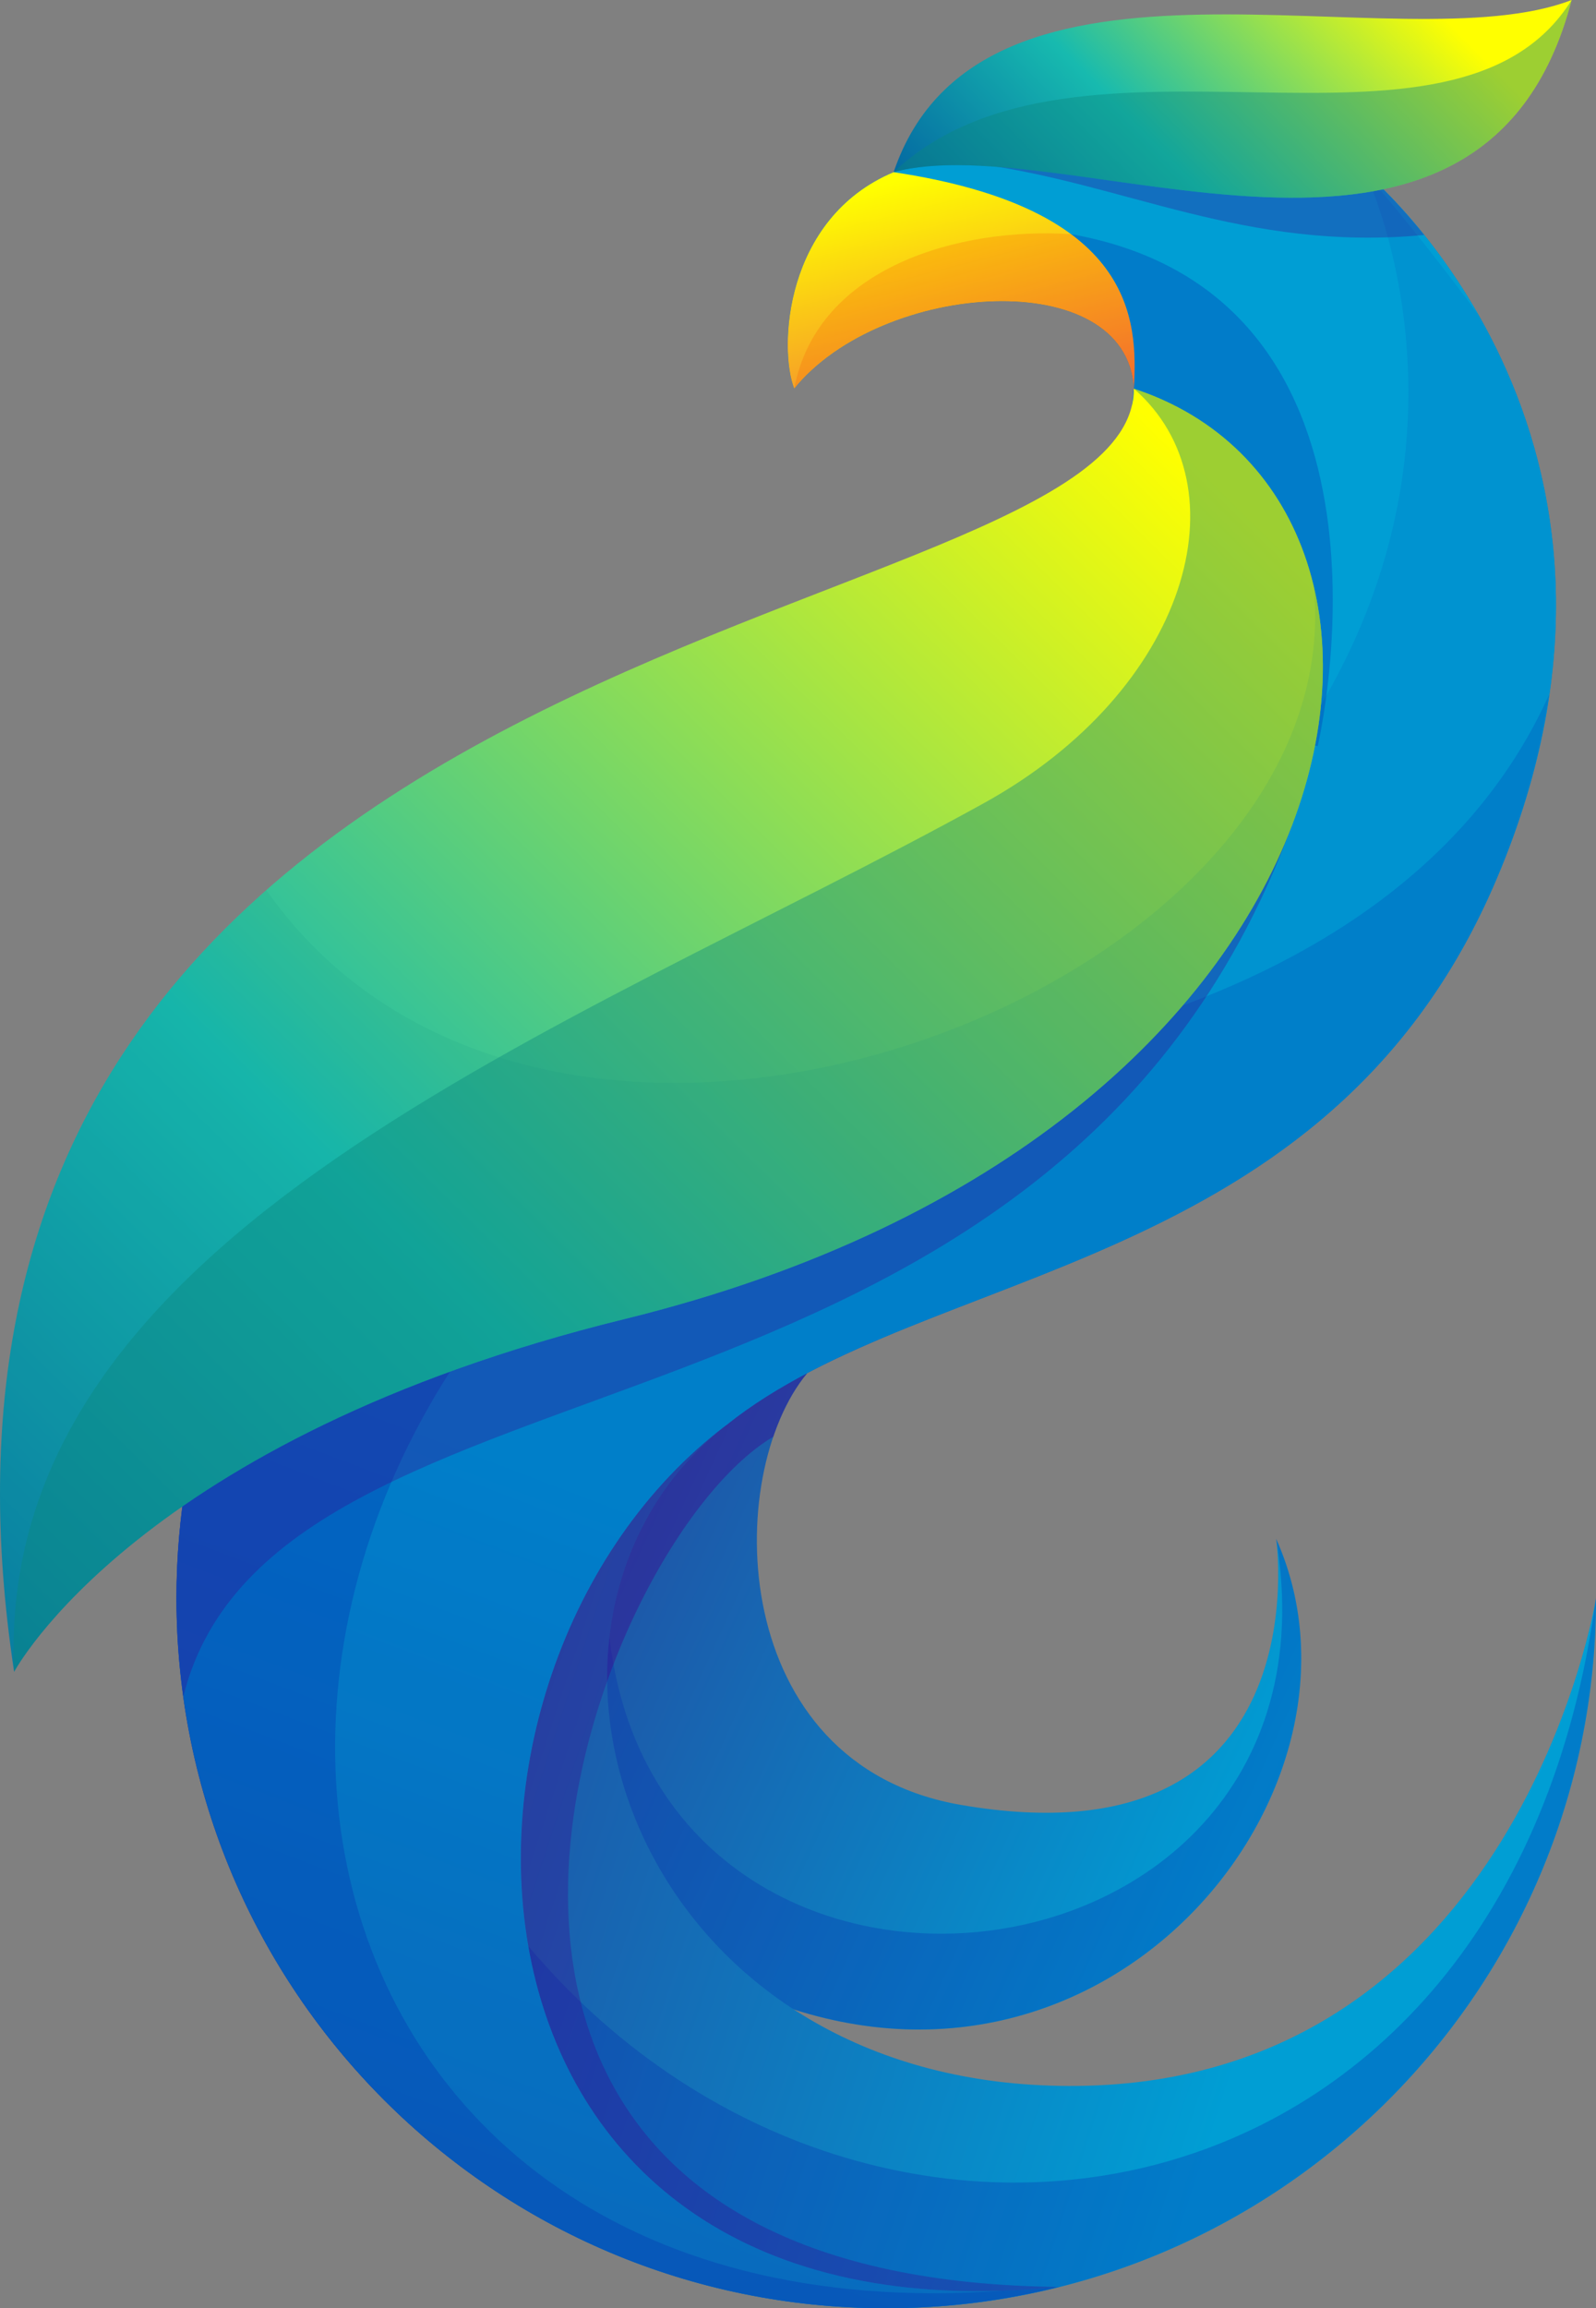 <?xml version="1.0" encoding="UTF-8"?>
<svg xmlns="http://www.w3.org/2000/svg" xmlns:xlink="http://www.w3.org/1999/xlink" viewBox="0 0 269.13 389.1">
  <rect x="0" y="0" width="269.13" height="389.1" fill="#808080" stroke="none"/>
  <defs>
    <style>
      .cls-1 {
        fill: url(#linear-gradient-2);
      }

      .cls-2, .cls-3, .cls-4, .cls-5, .cls-6, .cls-7, .cls-8, .cls-9, .cls-10 {
        mix-blend-mode: multiply;
      }

      .cls-2, .cls-5 {
        opacity: .4;
      }

      .cls-2, .cls-6 {
        fill: #0c877e;
      }

      .cls-11 {
        fill: url(#linear-gradient-6);
      }

      .cls-3, .cls-4, .cls-7 {
        opacity: .3;
      }

      .cls-3, .cls-12 {
        fill: none;
      }

      .cls-4, .cls-5, .cls-13 {
        fill: #3f038c;
      }

      .cls-6, .cls-10 {
        opacity: .1;
      }

      .cls-7, .cls-8, .cls-14, .cls-10 {
        fill: #042daf;
      }

      .cls-12 {
        isolation: isolate;
      }

      .cls-8, .cls-9 {
        opacity: .2;
      }

      .cls-9 {
        fill: #f94c00;
      }

      .cls-15 {
        fill: url(#linear-gradient-5);
      }

      .cls-16 {
        fill: url(#linear-gradient-3);
      }

      .cls-17 {
        fill: url(#linear-gradient);
      }

      .cls-18 {
        fill: url(#linear-gradient-4);
      }
    </style>
    <linearGradient id="linear-gradient" x1="64.04" y1="258.22" x2="205.96" y2="322.93" gradientUnits="userSpaceOnUse">
      <stop offset="0" stop-color="#283e99"/>
      <stop offset="1" stop-color="#009ed4"/>
    </linearGradient>
    <linearGradient id="linear-gradient-2" x1="71.72" y1="173.54" x2="247.24" y2="231" xlink:href="#linear-gradient"/>
    <linearGradient id="linear-gradient-3" x1="-24.01" y1="651.8" x2="125.55" y2="260.42" xlink:href="#linear-gradient"/>
    <linearGradient id="linear-gradient-4" x1="-40.08" y1="323.9" x2="202.23" y2="78.73" gradientUnits="userSpaceOnUse">
      <stop offset="0" stop-color="#00579f"/>
      <stop offset=".46" stop-color="#17baaf"/>
      <stop offset="1" stop-color="#ff0"/>
    </linearGradient>
    <linearGradient id="linear-gradient-5" x1="167.39" y1="56.83" x2="232.9" y2="-7.83" xlink:href="#linear-gradient-4"/>
    <linearGradient id="linear-gradient-6" x1="173.48" y1="103.38" x2="154.38" y2="29.63" gradientUnits="userSpaceOnUse">
      <stop offset="0" stop-color="#ea0e63"/>
      <stop offset="1" stop-color="#ff0"/>
    </linearGradient>
  </defs>
  <g class="cls-12">
    <g id="artwork">
      <g>
        <path class="cls-17" d="m95.58,324.34s-36.54-23.4,25.03,8.82c61.56,32.21,114.36-29.42,94.6-73.72,0,0,7.87,55.28-53.12,44.82-39.67-6.81-40.18-55.75-25.98-72.77l-38.4-1.74-31.81,69.56,14,33.84,15.7-8.82Z"/>
        <g class="cls-3">
          <path class="cls-13" d="m103.2,230c0,.09,0,.18,0,.28l.57-.25-.57-.03Z"/>
          <path class="cls-14" d="m215.2,259.43c13.8,82.68-117.16,93.45-112.84,3.02.68-14.25.92-24.69.84-32.18l-7.2,3.19-30.12,65.84,14,33.84,15.7-8.82s-36.54-23.39,25.03,8.82c61.56,32.21,114.36-29.42,94.6-73.72Z"/>
        </g>
        <path class="cls-5" d="m95.58,324.34s-24.33-15.58.2-3.79c-.48-33.33,18.66-68.9,34.62-78.37,1.43-4.2,3.36-7.88,5.7-10.69l-38.4-1.74-31.81,69.56,14,33.84,15.7-8.82Z"/>
        <path class="cls-1" d="m150.69,29.02c-18.52,7.8-19.39,29.85-16.76,36.5,14.78-18.25,56.14-21.01,57.27,0l-5.56,52.92-62.8,32.29s-1.01.97-2.75,2.63c-51.91,13.09-90.33,60.09-90.33,116.06,0,66.1,53.59,119.69,119.69,119.69s119.69-53.59,119.69-119.69c0,0-13.24,81.41-87.46,82.2-67.79.72-95.23-62.64-70.14-99.73,27.34-40.41,108.77-28.56,140.73-103.49,31.96-74.94-22.1-119.37-22.1-119.37l-60.61-9.11-18.86,9.11Z"/>
        <path class="cls-7" d="m269.13,269.41c0,66.1-53.59,119.69-119.69,119.69-41.05,0-77.27-20.68-98.83-52.18l15.32-36.79c3.99,5.04,11.14,13.65,23.11,27.87,56.45,67.1,165.28,50.92,180.08-58.59Z"/>
        <path class="cls-4" d="m102.39,283.4c-.14-11.21,2.84-22.2,9.15-31.52,8.21-12.14,21.32-19.55,36.48-26.03,9.85-15.42,4.74-30.34,4.74-30.34,0,0-83.49-2.36-119.86,46.63-2.04,8.76-3.14,17.88-3.14,27.26,0,65.62,52.82,118.88,118.26,119.65l30.57-3.55c-85.81-.89-91.43-59.49-76.2-102.1Z"/>
        <path class="cls-16" d="m122.4,240.24l.04.02c33.82-27.21,101.39-25.2,129.83-91.88,31.96-74.94-22.1-119.37-22.1-119.37l-60.61-9.11-18.86,9.11c-18.52,7.8-19.39,29.85-16.76,36.5,14.78-18.25,56.14-21.01,57.27,0l-5.56,52.92-62.8,32.29s-1.01.97-2.75,2.63c-51.91,13.09-90.33,60.09-90.33,116.06,0,66.1,53.59,119.69,119.69,119.69,10.05,0,19.81-1.26,29.14-3.59-106.65,10.79-110.94-103.71-56.18-145.26Z"/>
        <path class="cls-10" d="m178.58,164.91l-107.86,14.38c-1.9,1.67-3.77,3.37-5.57,5.15-4.34,5.79-12.31,16.44-21.32,28.66-8.97,16.79-14.07,35.95-14.07,56.31,0,66.1,53.59,119.69,119.69,119.69,10.05,0,19.81-1.26,29.14-3.59-106.65,10.79-110.94-103.71-56.18-145.26l.04.02c33.82-27.21,101.39-25.2,129.83-91.88,18.04-42.29,8.67-74.86-2.91-95.22-10.73-14.57-19.2-24.15-19.2-24.15,0,0,36,73.52-51.58,135.89Z"/>
        <path class="cls-8" d="m122.4,240.24l.04.02c33.82-27.21,101.39-25.2,129.83-91.88,4.75-11.14,7.56-21.59,8.97-31.33-27.17,60.54-115.18,63.66-115.18,63.66l-67.16,20.75-41.32,25.35c-5.04,13.24-7.83,27.59-7.83,42.6,0,66.1,53.59,119.69,119.69,119.69,10.05,0,19.81-1.26,29.14-3.59-106.65,10.79-110.94-103.71-56.18-145.26Z"/>
        <path class="cls-7" d="m178.58,385.51c-3.25.33-6.4.54-9.45.64,0,0-.02,0-.03,0-129.59,9.31-152.1-137.51-42.47-203.11l-72.76,14.34c-15.13,20.04-24.12,44.98-24.12,72.02,0,66.1,53.59,119.69,119.69,119.69,10.05,0,19.81-1.26,29.14-3.59Z"/>
        <path class="cls-7" d="m180.57,39.46c-29.58-5.25-30.34,2.04-25.66,13.34,16.77-4.75,35.53-1.35,36.29,12.71l-5.39,51.27,36.39,9s17.95-75.75-41.63-86.32Z"/>
        <path class="cls-4" d="m185.64,118.43l-62.8,32.29s-1.01.97-2.75,2.63c-51.91,13.09-90.33,60.09-90.33,116.06,0,5.61.42,11.13,1.16,16.53,15.54-61.89,145.97-36.62,186.78-146.38,11.46-30.83-32.07-21.13-32.07-21.13Z"/>
        <path class="cls-4" d="m240.15,39.61c-5.57-6.94-9.99-10.59-9.99-10.59l-60.61-9.11-13.08,6.31c3.84.7,3.22.74,8.23,1.39,24.68,3.17,45.17,14.88,75.45,12Z"/>
        <path class="cls-18" d="m191.2,65.52c0,42.81-216.08,36.42-188.82,216.29,0,0,20.9-39.32,102.97-59.47,128.43-31.53,143.01-138.1,85.84-156.82Z"/>
        <path class="cls-15" d="m150.69,29.02C165.39-14.32,236,11.22,265.02,0c-15.09,57.84-85.12,21.09-114.34,29.02Z"/>
        <path class="cls-2" d="m265.02,0c-19.88,31.85-83.45,0-114.34,29.02,29.21-7.93,99.25,28.83,114.34-29.02Z"/>
        <path class="cls-2" d="m191.2,65.52c18.84,16.41,9.29,50.77-25.33,69.89C96.01,173.98-1.08,207.71,2.38,281.81c0,0,20.9-39.32,102.97-59.47,128.43-31.53,143.01-138.1,85.84-156.82Z"/>
        <path class="cls-6" d="m221.53,98.84c6.78,68.48-128.3,119.96-176.62,51.21C13.75,177.49-7.31,217.87,2.38,281.81c0,0,20.9-39.32,102.97-59.47,92.08-22.61,125.63-83.78,116.18-123.51Z"/>
        <path class="cls-11" d="m133.93,65.52c14.78-18.25,56.14-21.01,57.27,0,.68-11.6.13-30.39-40.51-36.5-18.52,7.8-19.39,29.85-16.76,36.5Z"/>
        <path class="cls-9" d="m133.93,65.52c14.78-18.25,56.14-21.01,57.27,0,.44-7.47.35-17.92-10.63-26.05-18.61-1.2-42.77,5.44-46.64,26.05Z"/>
      </g>
    </g>
  </g>
</svg>